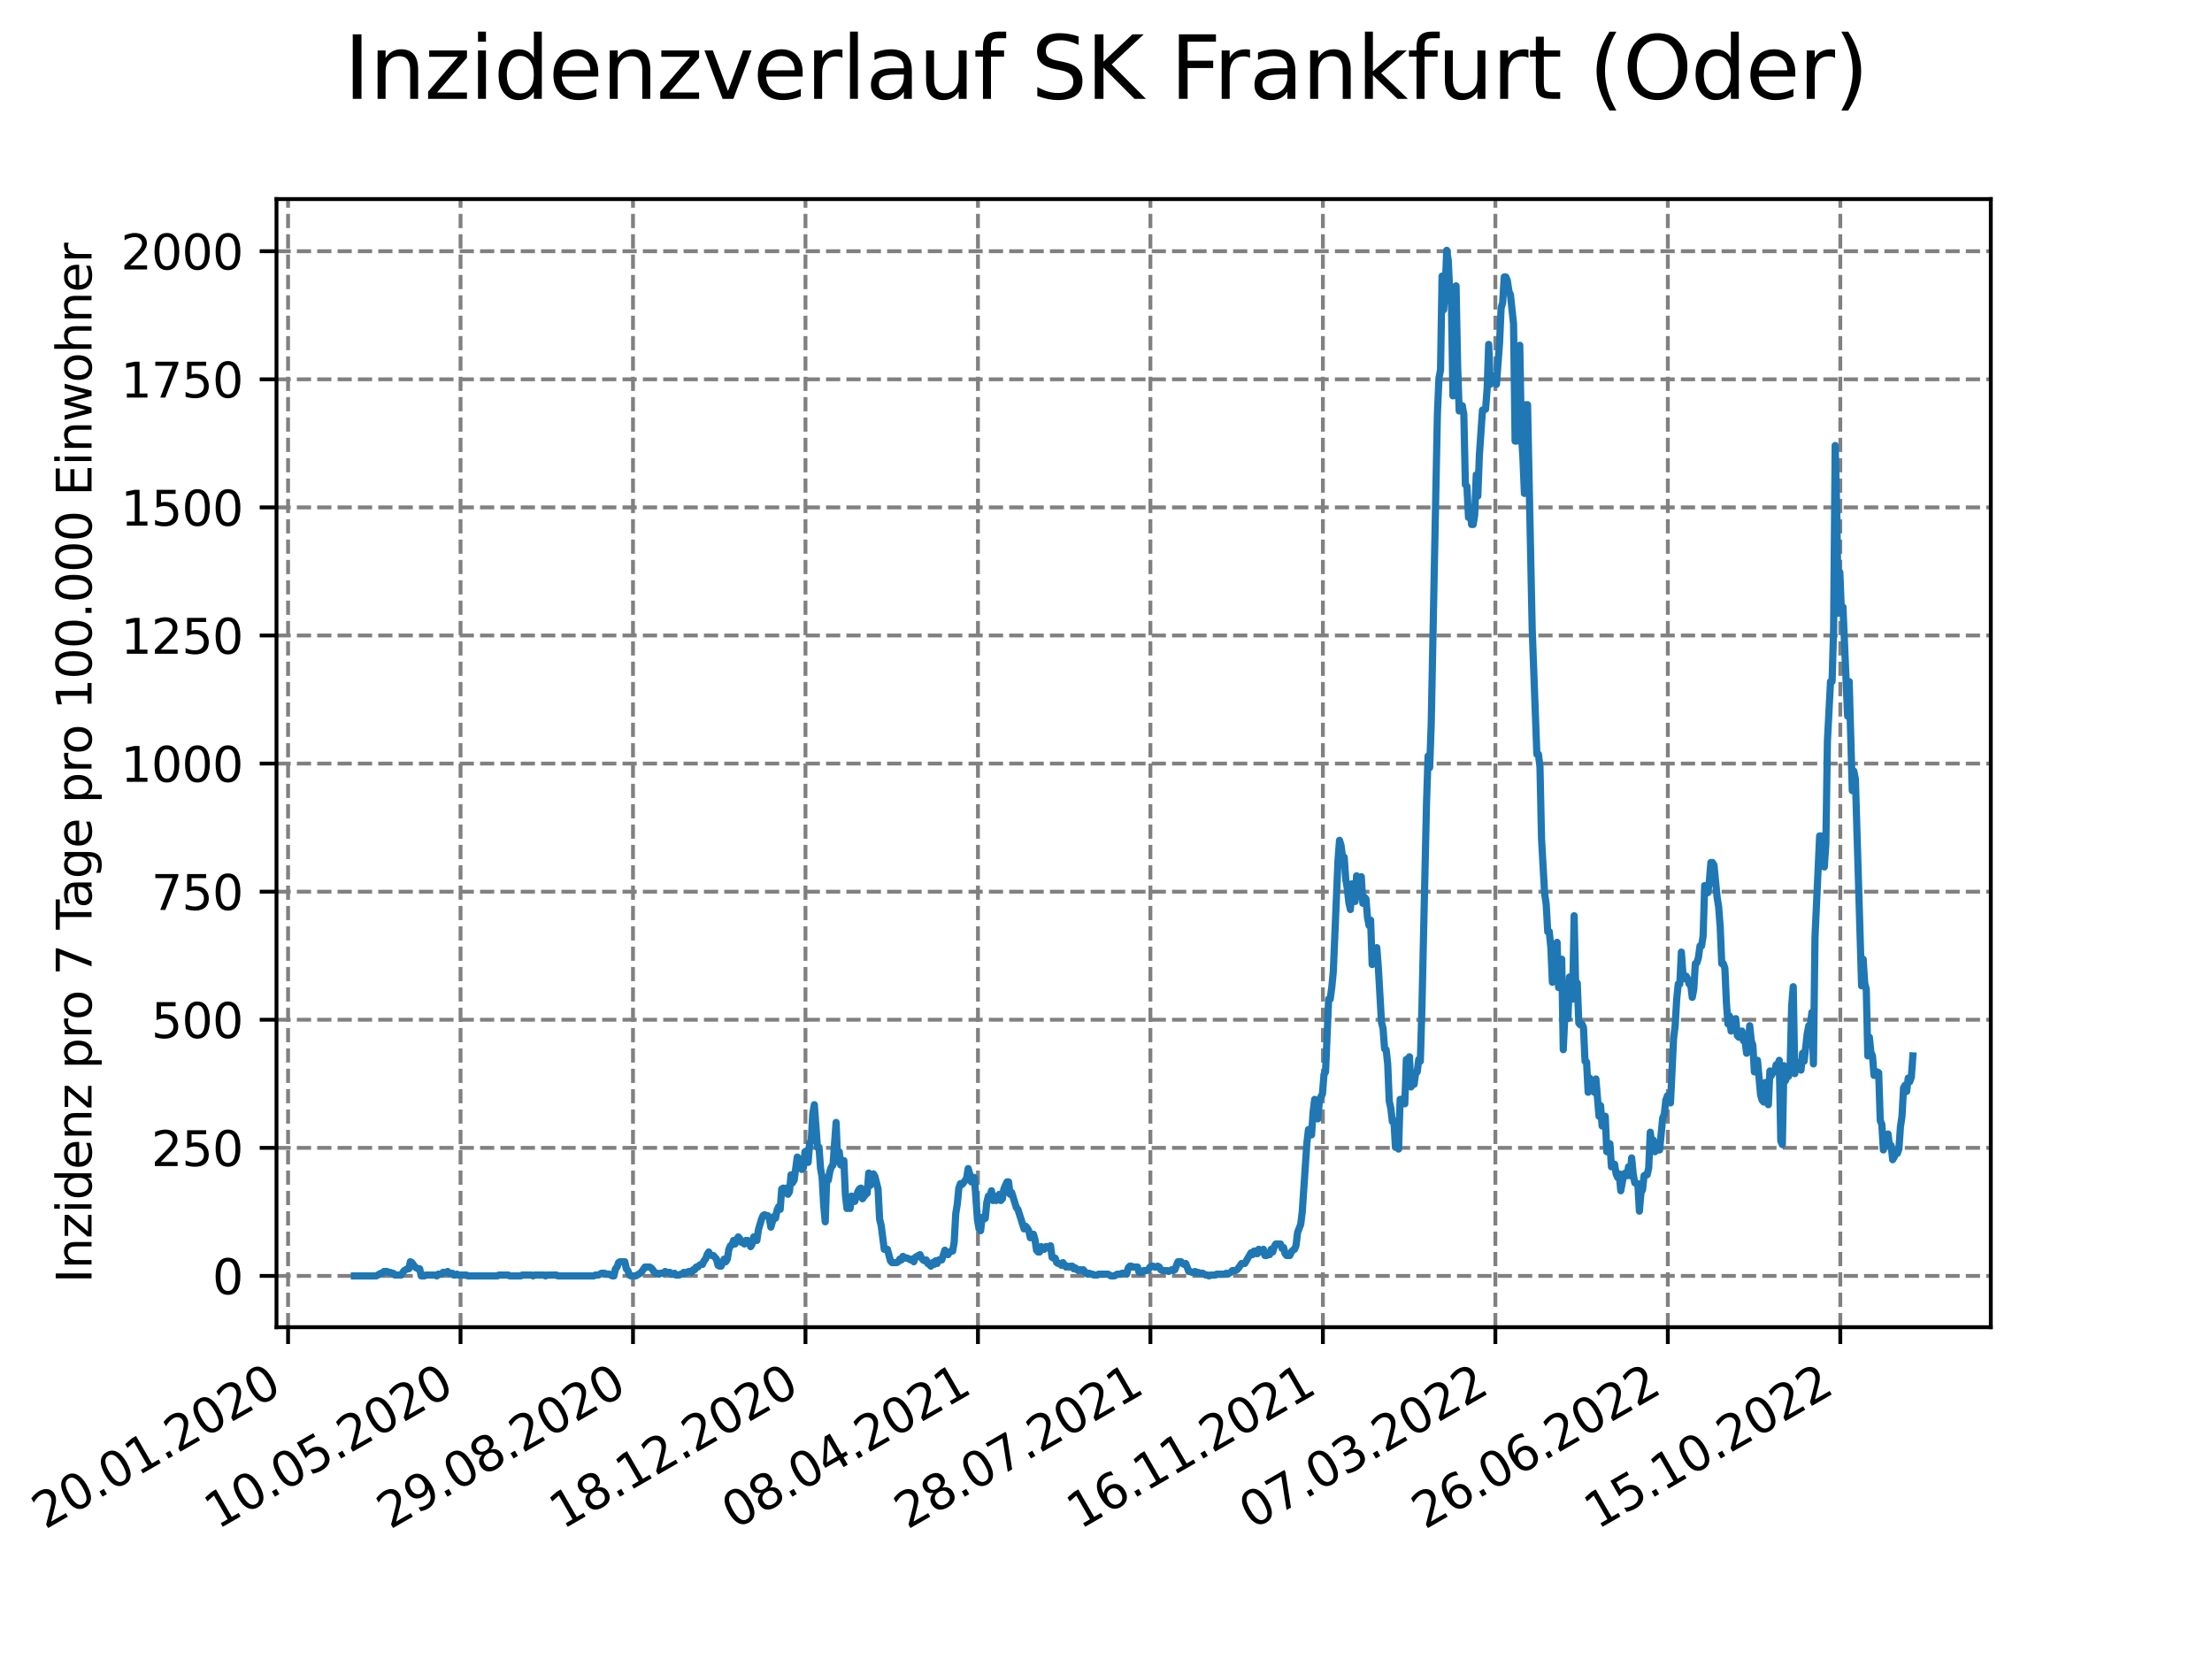 <?xml version="1.0" encoding="utf-8" standalone="no"?>
<!DOCTYPE svg PUBLIC "-//W3C//DTD SVG 1.1//EN"
  "http://www.w3.org/Graphics/SVG/1.1/DTD/svg11.dtd">
<svg xmlns:xlink="http://www.w3.org/1999/xlink" width="460.8pt" height="345.6pt" viewBox="0 0 460.8 345.6" xmlns="http://www.w3.org/2000/svg" version="1.1">
 <defs>
  <style type="text/css">*{stroke-linejoin: round; stroke-linecap: butt}</style>
 </defs>
 <g id="figure_1">
  <g id="patch_1">
   <path d="M 0 345.6 
L 460.8 345.6 
L 460.8 0 
L 0 0 
z
" style="fill: #ffffff"/>
  </g>
  <g id="axes_1">
   <g id="patch_2">
    <path d="M 57.6 276.48 
L 414.72 276.48 
L 414.72 41.472 
L 57.6 41.472 
z
" style="fill: #ffffff"/>
   </g>
   <g id="matplotlib.axis_1">
    <g id="xtick_1">
     <g id="line2d_1">
      <path d="M 60.009 276.48 
L 60.009 41.472 
" clip-path="url(#p857d42325a)" style="fill: none; stroke-dasharray: 2.96,1.28; stroke-dashoffset: 0; stroke: #808080; stroke-width: 0.8"/>
     </g>
     <g id="line2d_2">
      <defs>
       <path id="m6bf137b26c" d="M 0 0 
L 0 3.5 
" style="stroke: #000000; stroke-width: 0.8"/>
      </defs>
      <g>
       <use xlink:href="#m6bf137b26c" x="60.009" y="276.48" style="stroke: #000000; stroke-width: 0.8"/>
      </g>
     </g>
     <g id="text_1">
      <!-- 20.01.2020 -->
      <g transform="translate(9.384 318.689) rotate(-30) scale(0.1 -0.1)">
       <defs>
        <path id="DejaVuSans-32" d="M 1228 531 
L 3431 531 
L 3431 0 
L 469 0 
L 469 531 
Q 828 903 1448 1529 
Q 2069 2156 2228 2338 
Q 2531 2678 2651 2914 
Q 2772 3150 2772 3378 
Q 2772 3750 2511 3984 
Q 2250 4219 1831 4219 
Q 1534 4219 1204 4116 
Q 875 4013 500 3803 
L 500 4441 
Q 881 4594 1212 4672 
Q 1544 4750 1819 4750 
Q 2544 4750 2975 4387 
Q 3406 4025 3406 3419 
Q 3406 3131 3298 2873 
Q 3191 2616 2906 2266 
Q 2828 2175 2409 1742 
Q 1991 1309 1228 531 
z
" transform="scale(0.016)"/>
        <path id="DejaVuSans-30" d="M 2034 4250 
Q 1547 4250 1301 3770 
Q 1056 3291 1056 2328 
Q 1056 1369 1301 889 
Q 1547 409 2034 409 
Q 2525 409 2770 889 
Q 3016 1369 3016 2328 
Q 3016 3291 2770 3770 
Q 2525 4250 2034 4250 
z
M 2034 4750 
Q 2819 4750 3233 4129 
Q 3647 3509 3647 2328 
Q 3647 1150 3233 529 
Q 2819 -91 2034 -91 
Q 1250 -91 836 529 
Q 422 1150 422 2328 
Q 422 3509 836 4129 
Q 1250 4750 2034 4750 
z
" transform="scale(0.016)"/>
        <path id="DejaVuSans-2e" d="M 684 794 
L 1344 794 
L 1344 0 
L 684 0 
L 684 794 
z
" transform="scale(0.016)"/>
        <path id="DejaVuSans-31" d="M 794 531 
L 1825 531 
L 1825 4091 
L 703 3866 
L 703 4441 
L 1819 4666 
L 2450 4666 
L 2450 531 
L 3481 531 
L 3481 0 
L 794 0 
L 794 531 
z
" transform="scale(0.016)"/>
       </defs>
       <use xlink:href="#DejaVuSans-32"/>
       <use xlink:href="#DejaVuSans-30" x="63.623"/>
       <use xlink:href="#DejaVuSans-2e" x="127.246"/>
       <use xlink:href="#DejaVuSans-30" x="159.033"/>
       <use xlink:href="#DejaVuSans-31" x="222.656"/>
       <use xlink:href="#DejaVuSans-2e" x="286.279"/>
       <use xlink:href="#DejaVuSans-32" x="318.066"/>
       <use xlink:href="#DejaVuSans-30" x="381.689"/>
       <use xlink:href="#DejaVuSans-32" x="445.312"/>
       <use xlink:href="#DejaVuSans-30" x="508.936"/>
      </g>
     </g>
    </g>
    <g id="xtick_2">
     <g id="line2d_3">
      <path d="M 95.938 276.48 
L 95.938 41.472 
" clip-path="url(#p857d42325a)" style="fill: none; stroke-dasharray: 2.96,1.28; stroke-dashoffset: 0; stroke: #808080; stroke-width: 0.8"/>
     </g>
     <g id="line2d_4">
      <g>
       <use xlink:href="#m6bf137b26c" x="95.938" y="276.48" style="stroke: #000000; stroke-width: 0.8"/>
      </g>
     </g>
     <g id="text_2">
      <!-- 10.05.2020 -->
      <g transform="translate(45.312 318.689) rotate(-30) scale(0.1 -0.1)">
       <defs>
        <path id="DejaVuSans-35" d="M 691 4666 
L 3169 4666 
L 3169 4134 
L 1269 4134 
L 1269 2991 
Q 1406 3038 1543 3061 
Q 1681 3084 1819 3084 
Q 2600 3084 3056 2656 
Q 3513 2228 3513 1497 
Q 3513 744 3044 326 
Q 2575 -91 1722 -91 
Q 1428 -91 1123 -41 
Q 819 9 494 109 
L 494 744 
Q 775 591 1075 516 
Q 1375 441 1709 441 
Q 2250 441 2565 725 
Q 2881 1009 2881 1497 
Q 2881 1984 2565 2268 
Q 2250 2553 1709 2553 
Q 1456 2553 1204 2497 
Q 953 2441 691 2322 
L 691 4666 
z
" transform="scale(0.016)"/>
       </defs>
       <use xlink:href="#DejaVuSans-31"/>
       <use xlink:href="#DejaVuSans-30" x="63.623"/>
       <use xlink:href="#DejaVuSans-2e" x="127.246"/>
       <use xlink:href="#DejaVuSans-30" x="159.033"/>
       <use xlink:href="#DejaVuSans-35" x="222.656"/>
       <use xlink:href="#DejaVuSans-2e" x="286.279"/>
       <use xlink:href="#DejaVuSans-32" x="318.066"/>
       <use xlink:href="#DejaVuSans-30" x="381.689"/>
       <use xlink:href="#DejaVuSans-32" x="445.312"/>
       <use xlink:href="#DejaVuSans-30" x="508.936"/>
      </g>
     </g>
    </g>
    <g id="xtick_3">
     <g id="line2d_5">
      <path d="M 131.866 276.48 
L 131.866 41.472 
" clip-path="url(#p857d42325a)" style="fill: none; stroke-dasharray: 2.96,1.28; stroke-dashoffset: 0; stroke: #808080; stroke-width: 0.8"/>
     </g>
     <g id="line2d_6">
      <g>
       <use xlink:href="#m6bf137b26c" x="131.866" y="276.48" style="stroke: #000000; stroke-width: 0.8"/>
      </g>
     </g>
     <g id="text_3">
      <!-- 29.08.2020 -->
      <g transform="translate(81.241 318.689) rotate(-30) scale(0.1 -0.1)">
       <defs>
        <path id="DejaVuSans-39" d="M 703 97 
L 703 672 
Q 941 559 1184 500 
Q 1428 441 1663 441 
Q 2288 441 2617 861 
Q 2947 1281 2994 2138 
Q 2813 1869 2534 1725 
Q 2256 1581 1919 1581 
Q 1219 1581 811 2004 
Q 403 2428 403 3163 
Q 403 3881 828 4315 
Q 1253 4750 1959 4750 
Q 2769 4750 3195 4129 
Q 3622 3509 3622 2328 
Q 3622 1225 3098 567 
Q 2575 -91 1691 -91 
Q 1453 -91 1209 -44 
Q 966 3 703 97 
z
M 1959 2075 
Q 2384 2075 2632 2365 
Q 2881 2656 2881 3163 
Q 2881 3666 2632 3958 
Q 2384 4250 1959 4250 
Q 1534 4250 1286 3958 
Q 1038 3666 1038 3163 
Q 1038 2656 1286 2365 
Q 1534 2075 1959 2075 
z
" transform="scale(0.016)"/>
        <path id="DejaVuSans-38" d="M 2034 2216 
Q 1584 2216 1326 1975 
Q 1069 1734 1069 1313 
Q 1069 891 1326 650 
Q 1584 409 2034 409 
Q 2484 409 2743 651 
Q 3003 894 3003 1313 
Q 3003 1734 2745 1975 
Q 2488 2216 2034 2216 
z
M 1403 2484 
Q 997 2584 770 2862 
Q 544 3141 544 3541 
Q 544 4100 942 4425 
Q 1341 4750 2034 4750 
Q 2731 4750 3128 4425 
Q 3525 4100 3525 3541 
Q 3525 3141 3298 2862 
Q 3072 2584 2669 2484 
Q 3125 2378 3379 2068 
Q 3634 1759 3634 1313 
Q 3634 634 3220 271 
Q 2806 -91 2034 -91 
Q 1263 -91 848 271 
Q 434 634 434 1313 
Q 434 1759 690 2068 
Q 947 2378 1403 2484 
z
M 1172 3481 
Q 1172 3119 1398 2916 
Q 1625 2713 2034 2713 
Q 2441 2713 2670 2916 
Q 2900 3119 2900 3481 
Q 2900 3844 2670 4047 
Q 2441 4250 2034 4250 
Q 1625 4250 1398 4047 
Q 1172 3844 1172 3481 
z
" transform="scale(0.016)"/>
       </defs>
       <use xlink:href="#DejaVuSans-32"/>
       <use xlink:href="#DejaVuSans-39" x="63.623"/>
       <use xlink:href="#DejaVuSans-2e" x="127.246"/>
       <use xlink:href="#DejaVuSans-30" x="159.033"/>
       <use xlink:href="#DejaVuSans-38" x="222.656"/>
       <use xlink:href="#DejaVuSans-2e" x="286.279"/>
       <use xlink:href="#DejaVuSans-32" x="318.066"/>
       <use xlink:href="#DejaVuSans-30" x="381.689"/>
       <use xlink:href="#DejaVuSans-32" x="445.312"/>
       <use xlink:href="#DejaVuSans-30" x="508.936"/>
      </g>
     </g>
    </g>
    <g id="xtick_4">
     <g id="line2d_7">
      <path d="M 167.795 276.48 
L 167.795 41.472 
" clip-path="url(#p857d42325a)" style="fill: none; stroke-dasharray: 2.96,1.28; stroke-dashoffset: 0; stroke: #808080; stroke-width: 0.8"/>
     </g>
     <g id="line2d_8">
      <g>
       <use xlink:href="#m6bf137b26c" x="167.795" y="276.48" style="stroke: #000000; stroke-width: 0.8"/>
      </g>
     </g>
     <g id="text_4">
      <!-- 18.12.2020 -->
      <g transform="translate(117.17 318.689) rotate(-30) scale(0.1 -0.1)">
       <use xlink:href="#DejaVuSans-31"/>
       <use xlink:href="#DejaVuSans-38" x="63.623"/>
       <use xlink:href="#DejaVuSans-2e" x="127.246"/>
       <use xlink:href="#DejaVuSans-31" x="159.033"/>
       <use xlink:href="#DejaVuSans-32" x="222.656"/>
       <use xlink:href="#DejaVuSans-2e" x="286.279"/>
       <use xlink:href="#DejaVuSans-32" x="318.066"/>
       <use xlink:href="#DejaVuSans-30" x="381.689"/>
       <use xlink:href="#DejaVuSans-32" x="445.312"/>
       <use xlink:href="#DejaVuSans-30" x="508.936"/>
      </g>
     </g>
    </g>
    <g id="xtick_5">
     <g id="line2d_9">
      <path d="M 203.724 276.48 
L 203.724 41.472 
" clip-path="url(#p857d42325a)" style="fill: none; stroke-dasharray: 2.96,1.28; stroke-dashoffset: 0; stroke: #808080; stroke-width: 0.8"/>
     </g>
     <g id="line2d_10">
      <g>
       <use xlink:href="#m6bf137b26c" x="203.724" y="276.48" style="stroke: #000000; stroke-width: 0.8"/>
      </g>
     </g>
     <g id="text_5">
      <!-- 08.04.2021 -->
      <g transform="translate(153.099 318.689) rotate(-30) scale(0.1 -0.1)">
       <defs>
        <path id="DejaVuSans-34" d="M 2419 4116 
L 825 1625 
L 2419 1625 
L 2419 4116 
z
M 2253 4666 
L 3047 4666 
L 3047 1625 
L 3713 1625 
L 3713 1100 
L 3047 1100 
L 3047 0 
L 2419 0 
L 2419 1100 
L 313 1100 
L 313 1709 
L 2253 4666 
z
" transform="scale(0.016)"/>
       </defs>
       <use xlink:href="#DejaVuSans-30"/>
       <use xlink:href="#DejaVuSans-38" x="63.623"/>
       <use xlink:href="#DejaVuSans-2e" x="127.246"/>
       <use xlink:href="#DejaVuSans-30" x="159.033"/>
       <use xlink:href="#DejaVuSans-34" x="222.656"/>
       <use xlink:href="#DejaVuSans-2e" x="286.279"/>
       <use xlink:href="#DejaVuSans-32" x="318.066"/>
       <use xlink:href="#DejaVuSans-30" x="381.689"/>
       <use xlink:href="#DejaVuSans-32" x="445.312"/>
       <use xlink:href="#DejaVuSans-31" x="508.936"/>
      </g>
     </g>
    </g>
    <g id="xtick_6">
     <g id="line2d_11">
      <path d="M 239.653 276.48 
L 239.653 41.472 
" clip-path="url(#p857d42325a)" style="fill: none; stroke-dasharray: 2.96,1.28; stroke-dashoffset: 0; stroke: #808080; stroke-width: 0.8"/>
     </g>
     <g id="line2d_12">
      <g>
       <use xlink:href="#m6bf137b26c" x="239.653" y="276.48" style="stroke: #000000; stroke-width: 0.8"/>
      </g>
     </g>
     <g id="text_6">
      <!-- 28.07.2021 -->
      <g transform="translate(189.028 318.689) rotate(-30) scale(0.1 -0.1)">
       <defs>
        <path id="DejaVuSans-37" d="M 525 4666 
L 3525 4666 
L 3525 4397 
L 1831 0 
L 1172 0 
L 2766 4134 
L 525 4134 
L 525 4666 
z
" transform="scale(0.016)"/>
       </defs>
       <use xlink:href="#DejaVuSans-32"/>
       <use xlink:href="#DejaVuSans-38" x="63.623"/>
       <use xlink:href="#DejaVuSans-2e" x="127.246"/>
       <use xlink:href="#DejaVuSans-30" x="159.033"/>
       <use xlink:href="#DejaVuSans-37" x="222.656"/>
       <use xlink:href="#DejaVuSans-2e" x="286.279"/>
       <use xlink:href="#DejaVuSans-32" x="318.066"/>
       <use xlink:href="#DejaVuSans-30" x="381.689"/>
       <use xlink:href="#DejaVuSans-32" x="445.312"/>
       <use xlink:href="#DejaVuSans-31" x="508.936"/>
      </g>
     </g>
    </g>
    <g id="xtick_7">
     <g id="line2d_13">
      <path d="M 275.582 276.48 
L 275.582 41.472 
" clip-path="url(#p857d42325a)" style="fill: none; stroke-dasharray: 2.96,1.28; stroke-dashoffset: 0; stroke: #808080; stroke-width: 0.8"/>
     </g>
     <g id="line2d_14">
      <g>
       <use xlink:href="#m6bf137b26c" x="275.582" y="276.48" style="stroke: #000000; stroke-width: 0.8"/>
      </g>
     </g>
     <g id="text_7">
      <!-- 16.11.2021 -->
      <g transform="translate(224.957 318.689) rotate(-30) scale(0.1 -0.1)">
       <defs>
        <path id="DejaVuSans-36" d="M 2113 2584 
Q 1688 2584 1439 2293 
Q 1191 2003 1191 1497 
Q 1191 994 1439 701 
Q 1688 409 2113 409 
Q 2538 409 2786 701 
Q 3034 994 3034 1497 
Q 3034 2003 2786 2293 
Q 2538 2584 2113 2584 
z
M 3366 4563 
L 3366 3988 
Q 3128 4100 2886 4159 
Q 2644 4219 2406 4219 
Q 1781 4219 1451 3797 
Q 1122 3375 1075 2522 
Q 1259 2794 1537 2939 
Q 1816 3084 2150 3084 
Q 2853 3084 3261 2657 
Q 3669 2231 3669 1497 
Q 3669 778 3244 343 
Q 2819 -91 2113 -91 
Q 1303 -91 875 529 
Q 447 1150 447 2328 
Q 447 3434 972 4092 
Q 1497 4750 2381 4750 
Q 2619 4750 2861 4703 
Q 3103 4656 3366 4563 
z
" transform="scale(0.016)"/>
       </defs>
       <use xlink:href="#DejaVuSans-31"/>
       <use xlink:href="#DejaVuSans-36" x="63.623"/>
       <use xlink:href="#DejaVuSans-2e" x="127.246"/>
       <use xlink:href="#DejaVuSans-31" x="159.033"/>
       <use xlink:href="#DejaVuSans-31" x="222.656"/>
       <use xlink:href="#DejaVuSans-2e" x="286.279"/>
       <use xlink:href="#DejaVuSans-32" x="318.066"/>
       <use xlink:href="#DejaVuSans-30" x="381.689"/>
       <use xlink:href="#DejaVuSans-32" x="445.312"/>
       <use xlink:href="#DejaVuSans-31" x="508.936"/>
      </g>
     </g>
    </g>
    <g id="xtick_8">
     <g id="line2d_15">
      <path d="M 311.511 276.48 
L 311.511 41.472 
" clip-path="url(#p857d42325a)" style="fill: none; stroke-dasharray: 2.96,1.28; stroke-dashoffset: 0; stroke: #808080; stroke-width: 0.8"/>
     </g>
     <g id="line2d_16">
      <g>
       <use xlink:href="#m6bf137b26c" x="311.511" y="276.48" style="stroke: #000000; stroke-width: 0.8"/>
      </g>
     </g>
     <g id="text_8">
      <!-- 07.03.2022 -->
      <g transform="translate(260.886 318.689) rotate(-30) scale(0.1 -0.1)">
       <defs>
        <path id="DejaVuSans-33" d="M 2597 2516 
Q 3050 2419 3304 2112 
Q 3559 1806 3559 1356 
Q 3559 666 3084 287 
Q 2609 -91 1734 -91 
Q 1441 -91 1130 -33 
Q 819 25 488 141 
L 488 750 
Q 750 597 1062 519 
Q 1375 441 1716 441 
Q 2309 441 2620 675 
Q 2931 909 2931 1356 
Q 2931 1769 2642 2001 
Q 2353 2234 1838 2234 
L 1294 2234 
L 1294 2753 
L 1863 2753 
Q 2328 2753 2575 2939 
Q 2822 3125 2822 3475 
Q 2822 3834 2567 4026 
Q 2313 4219 1838 4219 
Q 1578 4219 1281 4162 
Q 984 4106 628 3988 
L 628 4550 
Q 988 4650 1302 4700 
Q 1616 4750 1894 4750 
Q 2613 4750 3031 4423 
Q 3450 4097 3450 3541 
Q 3450 3153 3228 2886 
Q 3006 2619 2597 2516 
z
" transform="scale(0.016)"/>
       </defs>
       <use xlink:href="#DejaVuSans-30"/>
       <use xlink:href="#DejaVuSans-37" x="63.623"/>
       <use xlink:href="#DejaVuSans-2e" x="127.246"/>
       <use xlink:href="#DejaVuSans-30" x="159.033"/>
       <use xlink:href="#DejaVuSans-33" x="222.656"/>
       <use xlink:href="#DejaVuSans-2e" x="286.279"/>
       <use xlink:href="#DejaVuSans-32" x="318.066"/>
       <use xlink:href="#DejaVuSans-30" x="381.689"/>
       <use xlink:href="#DejaVuSans-32" x="445.312"/>
       <use xlink:href="#DejaVuSans-32" x="508.936"/>
      </g>
     </g>
    </g>
    <g id="xtick_9">
     <g id="line2d_17">
      <path d="M 347.44 276.48 
L 347.44 41.472 
" clip-path="url(#p857d42325a)" style="fill: none; stroke-dasharray: 2.96,1.28; stroke-dashoffset: 0; stroke: #808080; stroke-width: 0.8"/>
     </g>
     <g id="line2d_18">
      <g>
       <use xlink:href="#m6bf137b26c" x="347.44" y="276.48" style="stroke: #000000; stroke-width: 0.8"/>
      </g>
     </g>
     <g id="text_9">
      <!-- 26.06.2022 -->
      <g transform="translate(296.814 318.689) rotate(-30) scale(0.1 -0.1)">
       <use xlink:href="#DejaVuSans-32"/>
       <use xlink:href="#DejaVuSans-36" x="63.623"/>
       <use xlink:href="#DejaVuSans-2e" x="127.246"/>
       <use xlink:href="#DejaVuSans-30" x="159.033"/>
       <use xlink:href="#DejaVuSans-36" x="222.656"/>
       <use xlink:href="#DejaVuSans-2e" x="286.279"/>
       <use xlink:href="#DejaVuSans-32" x="318.066"/>
       <use xlink:href="#DejaVuSans-30" x="381.689"/>
       <use xlink:href="#DejaVuSans-32" x="445.312"/>
       <use xlink:href="#DejaVuSans-32" x="508.936"/>
      </g>
     </g>
    </g>
    <g id="xtick_10">
     <g id="line2d_19">
      <path d="M 383.369 276.48 
L 383.369 41.472 
" clip-path="url(#p857d42325a)" style="fill: none; stroke-dasharray: 2.96,1.28; stroke-dashoffset: 0; stroke: #808080; stroke-width: 0.8"/>
     </g>
     <g id="line2d_20">
      <g>
       <use xlink:href="#m6bf137b26c" x="383.369" y="276.48" style="stroke: #000000; stroke-width: 0.8"/>
      </g>
     </g>
     <g id="text_10">
      <!-- 15.10.2022 -->
      <g transform="translate(332.743 318.689) rotate(-30) scale(0.1 -0.1)">
       <use xlink:href="#DejaVuSans-31"/>
       <use xlink:href="#DejaVuSans-35" x="63.623"/>
       <use xlink:href="#DejaVuSans-2e" x="127.246"/>
       <use xlink:href="#DejaVuSans-31" x="159.033"/>
       <use xlink:href="#DejaVuSans-30" x="222.656"/>
       <use xlink:href="#DejaVuSans-2e" x="286.279"/>
       <use xlink:href="#DejaVuSans-32" x="318.066"/>
       <use xlink:href="#DejaVuSans-30" x="381.689"/>
       <use xlink:href="#DejaVuSans-32" x="445.312"/>
       <use xlink:href="#DejaVuSans-32" x="508.936"/>
      </g>
     </g>
    </g>
   </g>
   <g id="matplotlib.axis_2">
    <g id="ytick_1">
     <g id="line2d_21">
      <path d="M 57.6 265.798 
L 414.72 265.798 
" clip-path="url(#p857d42325a)" style="fill: none; stroke-dasharray: 2.96,1.28; stroke-dashoffset: 0; stroke: #808080; stroke-width: 0.8"/>
     </g>
     <g id="line2d_22">
      <defs>
       <path id="md216c064ea" d="M 0 0 
L -3.5 0 
" style="stroke: #000000; stroke-width: 0.8"/>
      </defs>
      <g>
       <use xlink:href="#md216c064ea" x="57.6" y="265.798" style="stroke: #000000; stroke-width: 0.8"/>
      </g>
     </g>
     <g id="text_11">
      <!-- 0 -->
      <g transform="translate(44.237 269.597) scale(0.1 -0.1)">
       <use xlink:href="#DejaVuSans-30"/>
      </g>
     </g>
    </g>
    <g id="ytick_2">
     <g id="line2d_23">
      <path d="M 57.6 239.115 
L 414.72 239.115 
" clip-path="url(#p857d42325a)" style="fill: none; stroke-dasharray: 2.96,1.28; stroke-dashoffset: 0; stroke: #808080; stroke-width: 0.8"/>
     </g>
     <g id="line2d_24">
      <g>
       <use xlink:href="#md216c064ea" x="57.6" y="239.115" style="stroke: #000000; stroke-width: 0.8"/>
      </g>
     </g>
     <g id="text_12">
      <!-- 250 -->
      <g transform="translate(31.512 242.914) scale(0.1 -0.1)">
       <use xlink:href="#DejaVuSans-32"/>
       <use xlink:href="#DejaVuSans-35" x="63.623"/>
       <use xlink:href="#DejaVuSans-30" x="127.246"/>
      </g>
     </g>
    </g>
    <g id="ytick_3">
     <g id="line2d_25">
      <path d="M 57.6 212.432 
L 414.72 212.432 
" clip-path="url(#p857d42325a)" style="fill: none; stroke-dasharray: 2.96,1.28; stroke-dashoffset: 0; stroke: #808080; stroke-width: 0.8"/>
     </g>
     <g id="line2d_26">
      <g>
       <use xlink:href="#md216c064ea" x="57.6" y="212.432" style="stroke: #000000; stroke-width: 0.8"/>
      </g>
     </g>
     <g id="text_13">
      <!-- 500 -->
      <g transform="translate(31.512 216.231) scale(0.1 -0.1)">
       <use xlink:href="#DejaVuSans-35"/>
       <use xlink:href="#DejaVuSans-30" x="63.623"/>
       <use xlink:href="#DejaVuSans-30" x="127.246"/>
      </g>
     </g>
    </g>
    <g id="ytick_4">
     <g id="line2d_27">
      <path d="M 57.6 185.749 
L 414.72 185.749 
" clip-path="url(#p857d42325a)" style="fill: none; stroke-dasharray: 2.96,1.28; stroke-dashoffset: 0; stroke: #808080; stroke-width: 0.8"/>
     </g>
     <g id="line2d_28">
      <g>
       <use xlink:href="#md216c064ea" x="57.6" y="185.749" style="stroke: #000000; stroke-width: 0.8"/>
      </g>
     </g>
     <g id="text_14">
      <!-- 750 -->
      <g transform="translate(31.512 189.549) scale(0.1 -0.1)">
       <use xlink:href="#DejaVuSans-37"/>
       <use xlink:href="#DejaVuSans-35" x="63.623"/>
       <use xlink:href="#DejaVuSans-30" x="127.246"/>
      </g>
     </g>
    </g>
    <g id="ytick_5">
     <g id="line2d_29">
      <path d="M 57.6 159.067 
L 414.72 159.067 
" clip-path="url(#p857d42325a)" style="fill: none; stroke-dasharray: 2.96,1.28; stroke-dashoffset: 0; stroke: #808080; stroke-width: 0.8"/>
     </g>
     <g id="line2d_30">
      <g>
       <use xlink:href="#md216c064ea" x="57.6" y="159.067" style="stroke: #000000; stroke-width: 0.8"/>
      </g>
     </g>
     <g id="text_15">
      <!-- 1000 -->
      <g transform="translate(25.15 162.866) scale(0.1 -0.1)">
       <use xlink:href="#DejaVuSans-31"/>
       <use xlink:href="#DejaVuSans-30" x="63.623"/>
       <use xlink:href="#DejaVuSans-30" x="127.246"/>
       <use xlink:href="#DejaVuSans-30" x="190.869"/>
      </g>
     </g>
    </g>
    <g id="ytick_6">
     <g id="line2d_31">
      <path d="M 57.6 132.384 
L 414.72 132.384 
" clip-path="url(#p857d42325a)" style="fill: none; stroke-dasharray: 2.96,1.28; stroke-dashoffset: 0; stroke: #808080; stroke-width: 0.8"/>
     </g>
     <g id="line2d_32">
      <g>
       <use xlink:href="#md216c064ea" x="57.6" y="132.384" style="stroke: #000000; stroke-width: 0.8"/>
      </g>
     </g>
     <g id="text_16">
      <!-- 1250 -->
      <g transform="translate(25.15 136.183) scale(0.1 -0.1)">
       <use xlink:href="#DejaVuSans-31"/>
       <use xlink:href="#DejaVuSans-32" x="63.623"/>
       <use xlink:href="#DejaVuSans-35" x="127.246"/>
       <use xlink:href="#DejaVuSans-30" x="190.869"/>
      </g>
     </g>
    </g>
    <g id="ytick_7">
     <g id="line2d_33">
      <path d="M 57.6 105.701 
L 414.72 105.701 
" clip-path="url(#p857d42325a)" style="fill: none; stroke-dasharray: 2.96,1.28; stroke-dashoffset: 0; stroke: #808080; stroke-width: 0.8"/>
     </g>
     <g id="line2d_34">
      <g>
       <use xlink:href="#md216c064ea" x="57.6" y="105.701" style="stroke: #000000; stroke-width: 0.8"/>
      </g>
     </g>
     <g id="text_17">
      <!-- 1500 -->
      <g transform="translate(25.15 109.5) scale(0.1 -0.1)">
       <use xlink:href="#DejaVuSans-31"/>
       <use xlink:href="#DejaVuSans-35" x="63.623"/>
       <use xlink:href="#DejaVuSans-30" x="127.246"/>
       <use xlink:href="#DejaVuSans-30" x="190.869"/>
      </g>
     </g>
    </g>
    <g id="ytick_8">
     <g id="line2d_35">
      <path d="M 57.6 79.018 
L 414.72 79.018 
" clip-path="url(#p857d42325a)" style="fill: none; stroke-dasharray: 2.96,1.28; stroke-dashoffset: 0; stroke: #808080; stroke-width: 0.8"/>
     </g>
     <g id="line2d_36">
      <g>
       <use xlink:href="#md216c064ea" x="57.6" y="79.018" style="stroke: #000000; stroke-width: 0.8"/>
      </g>
     </g>
     <g id="text_18">
      <!-- 1750 -->
      <g transform="translate(25.15 82.817) scale(0.1 -0.1)">
       <use xlink:href="#DejaVuSans-31"/>
       <use xlink:href="#DejaVuSans-37" x="63.623"/>
       <use xlink:href="#DejaVuSans-35" x="127.246"/>
       <use xlink:href="#DejaVuSans-30" x="190.869"/>
      </g>
     </g>
    </g>
    <g id="ytick_9">
     <g id="line2d_37">
      <path d="M 57.6 52.335 
L 414.72 52.335 
" clip-path="url(#p857d42325a)" style="fill: none; stroke-dasharray: 2.96,1.28; stroke-dashoffset: 0; stroke: #808080; stroke-width: 0.8"/>
     </g>
     <g id="line2d_38">
      <g>
       <use xlink:href="#md216c064ea" x="57.6" y="52.335" style="stroke: #000000; stroke-width: 0.8"/>
      </g>
     </g>
     <g id="text_19">
      <!-- 2000 -->
      <g transform="translate(25.15 56.135) scale(0.1 -0.1)">
       <use xlink:href="#DejaVuSans-32"/>
       <use xlink:href="#DejaVuSans-30" x="63.623"/>
       <use xlink:href="#DejaVuSans-30" x="127.246"/>
       <use xlink:href="#DejaVuSans-30" x="190.869"/>
      </g>
     </g>
    </g>
    <g id="text_20">
     <!-- Inzidenz pro 7 Tage pro 100.000 Einwohner -->
     <g transform="translate(19.07 267.301) rotate(-90) scale(0.1 -0.1)">
      <defs>
       <path id="DejaVuSans-49" d="M 628 4666 
L 1259 4666 
L 1259 0 
L 628 0 
L 628 4666 
z
" transform="scale(0.016)"/>
       <path id="DejaVuSans-6e" d="M 3513 2113 
L 3513 0 
L 2938 0 
L 2938 2094 
Q 2938 2591 2744 2837 
Q 2550 3084 2163 3084 
Q 1697 3084 1428 2787 
Q 1159 2491 1159 1978 
L 1159 0 
L 581 0 
L 581 3500 
L 1159 3500 
L 1159 2956 
Q 1366 3272 1645 3428 
Q 1925 3584 2291 3584 
Q 2894 3584 3203 3211 
Q 3513 2838 3513 2113 
z
" transform="scale(0.016)"/>
       <path id="DejaVuSans-7a" d="M 353 3500 
L 3084 3500 
L 3084 2975 
L 922 459 
L 3084 459 
L 3084 0 
L 275 0 
L 275 525 
L 2438 3041 
L 353 3041 
L 353 3500 
z
" transform="scale(0.016)"/>
       <path id="DejaVuSans-69" d="M 603 3500 
L 1178 3500 
L 1178 0 
L 603 0 
L 603 3500 
z
M 603 4863 
L 1178 4863 
L 1178 4134 
L 603 4134 
L 603 4863 
z
" transform="scale(0.016)"/>
       <path id="DejaVuSans-64" d="M 2906 2969 
L 2906 4863 
L 3481 4863 
L 3481 0 
L 2906 0 
L 2906 525 
Q 2725 213 2448 61 
Q 2172 -91 1784 -91 
Q 1150 -91 751 415 
Q 353 922 353 1747 
Q 353 2572 751 3078 
Q 1150 3584 1784 3584 
Q 2172 3584 2448 3432 
Q 2725 3281 2906 2969 
z
M 947 1747 
Q 947 1113 1208 752 
Q 1469 391 1925 391 
Q 2381 391 2643 752 
Q 2906 1113 2906 1747 
Q 2906 2381 2643 2742 
Q 2381 3103 1925 3103 
Q 1469 3103 1208 2742 
Q 947 2381 947 1747 
z
" transform="scale(0.016)"/>
       <path id="DejaVuSans-65" d="M 3597 1894 
L 3597 1613 
L 953 1613 
Q 991 1019 1311 708 
Q 1631 397 2203 397 
Q 2534 397 2845 478 
Q 3156 559 3463 722 
L 3463 178 
Q 3153 47 2828 -22 
Q 2503 -91 2169 -91 
Q 1331 -91 842 396 
Q 353 884 353 1716 
Q 353 2575 817 3079 
Q 1281 3584 2069 3584 
Q 2775 3584 3186 3129 
Q 3597 2675 3597 1894 
z
M 3022 2063 
Q 3016 2534 2758 2815 
Q 2500 3097 2075 3097 
Q 1594 3097 1305 2825 
Q 1016 2553 972 2059 
L 3022 2063 
z
" transform="scale(0.016)"/>
       <path id="DejaVuSans-20" transform="scale(0.016)"/>
       <path id="DejaVuSans-70" d="M 1159 525 
L 1159 -1331 
L 581 -1331 
L 581 3500 
L 1159 3500 
L 1159 2969 
Q 1341 3281 1617 3432 
Q 1894 3584 2278 3584 
Q 2916 3584 3314 3078 
Q 3713 2572 3713 1747 
Q 3713 922 3314 415 
Q 2916 -91 2278 -91 
Q 1894 -91 1617 61 
Q 1341 213 1159 525 
z
M 3116 1747 
Q 3116 2381 2855 2742 
Q 2594 3103 2138 3103 
Q 1681 3103 1420 2742 
Q 1159 2381 1159 1747 
Q 1159 1113 1420 752 
Q 1681 391 2138 391 
Q 2594 391 2855 752 
Q 3116 1113 3116 1747 
z
" transform="scale(0.016)"/>
       <path id="DejaVuSans-72" d="M 2631 2963 
Q 2534 3019 2420 3045 
Q 2306 3072 2169 3072 
Q 1681 3072 1420 2755 
Q 1159 2438 1159 1844 
L 1159 0 
L 581 0 
L 581 3500 
L 1159 3500 
L 1159 2956 
Q 1341 3275 1631 3429 
Q 1922 3584 2338 3584 
Q 2397 3584 2469 3576 
Q 2541 3569 2628 3553 
L 2631 2963 
z
" transform="scale(0.016)"/>
       <path id="DejaVuSans-6f" d="M 1959 3097 
Q 1497 3097 1228 2736 
Q 959 2375 959 1747 
Q 959 1119 1226 758 
Q 1494 397 1959 397 
Q 2419 397 2687 759 
Q 2956 1122 2956 1747 
Q 2956 2369 2687 2733 
Q 2419 3097 1959 3097 
z
M 1959 3584 
Q 2709 3584 3137 3096 
Q 3566 2609 3566 1747 
Q 3566 888 3137 398 
Q 2709 -91 1959 -91 
Q 1206 -91 779 398 
Q 353 888 353 1747 
Q 353 2609 779 3096 
Q 1206 3584 1959 3584 
z
" transform="scale(0.016)"/>
       <path id="DejaVuSans-54" d="M -19 4666 
L 3928 4666 
L 3928 4134 
L 2272 4134 
L 2272 0 
L 1638 0 
L 1638 4134 
L -19 4134 
L -19 4666 
z
" transform="scale(0.016)"/>
       <path id="DejaVuSans-61" d="M 2194 1759 
Q 1497 1759 1228 1600 
Q 959 1441 959 1056 
Q 959 750 1161 570 
Q 1363 391 1709 391 
Q 2188 391 2477 730 
Q 2766 1069 2766 1631 
L 2766 1759 
L 2194 1759 
z
M 3341 1997 
L 3341 0 
L 2766 0 
L 2766 531 
Q 2569 213 2275 61 
Q 1981 -91 1556 -91 
Q 1019 -91 701 211 
Q 384 513 384 1019 
Q 384 1609 779 1909 
Q 1175 2209 1959 2209 
L 2766 2209 
L 2766 2266 
Q 2766 2663 2505 2880 
Q 2244 3097 1772 3097 
Q 1472 3097 1187 3025 
Q 903 2953 641 2809 
L 641 3341 
Q 956 3463 1253 3523 
Q 1550 3584 1831 3584 
Q 2591 3584 2966 3190 
Q 3341 2797 3341 1997 
z
" transform="scale(0.016)"/>
       <path id="DejaVuSans-67" d="M 2906 1791 
Q 2906 2416 2648 2759 
Q 2391 3103 1925 3103 
Q 1463 3103 1205 2759 
Q 947 2416 947 1791 
Q 947 1169 1205 825 
Q 1463 481 1925 481 
Q 2391 481 2648 825 
Q 2906 1169 2906 1791 
z
M 3481 434 
Q 3481 -459 3084 -895 
Q 2688 -1331 1869 -1331 
Q 1566 -1331 1297 -1286 
Q 1028 -1241 775 -1147 
L 775 -588 
Q 1028 -725 1275 -790 
Q 1522 -856 1778 -856 
Q 2344 -856 2625 -561 
Q 2906 -266 2906 331 
L 2906 616 
Q 2728 306 2450 153 
Q 2172 0 1784 0 
Q 1141 0 747 490 
Q 353 981 353 1791 
Q 353 2603 747 3093 
Q 1141 3584 1784 3584 
Q 2172 3584 2450 3431 
Q 2728 3278 2906 2969 
L 2906 3500 
L 3481 3500 
L 3481 434 
z
" transform="scale(0.016)"/>
       <path id="DejaVuSans-45" d="M 628 4666 
L 3578 4666 
L 3578 4134 
L 1259 4134 
L 1259 2753 
L 3481 2753 
L 3481 2222 
L 1259 2222 
L 1259 531 
L 3634 531 
L 3634 0 
L 628 0 
L 628 4666 
z
" transform="scale(0.016)"/>
       <path id="DejaVuSans-77" d="M 269 3500 
L 844 3500 
L 1563 769 
L 2278 3500 
L 2956 3500 
L 3675 769 
L 4391 3500 
L 4966 3500 
L 4050 0 
L 3372 0 
L 2619 2869 
L 1863 0 
L 1184 0 
L 269 3500 
z
" transform="scale(0.016)"/>
       <path id="DejaVuSans-68" d="M 3513 2113 
L 3513 0 
L 2938 0 
L 2938 2094 
Q 2938 2591 2744 2837 
Q 2550 3084 2163 3084 
Q 1697 3084 1428 2787 
Q 1159 2491 1159 1978 
L 1159 0 
L 581 0 
L 581 4863 
L 1159 4863 
L 1159 2956 
Q 1366 3272 1645 3428 
Q 1925 3584 2291 3584 
Q 2894 3584 3203 3211 
Q 3513 2838 3513 2113 
z
" transform="scale(0.016)"/>
      </defs>
      <use xlink:href="#DejaVuSans-49"/>
      <use xlink:href="#DejaVuSans-6e" x="29.492"/>
      <use xlink:href="#DejaVuSans-7a" x="92.871"/>
      <use xlink:href="#DejaVuSans-69" x="145.361"/>
      <use xlink:href="#DejaVuSans-64" x="173.145"/>
      <use xlink:href="#DejaVuSans-65" x="236.621"/>
      <use xlink:href="#DejaVuSans-6e" x="298.145"/>
      <use xlink:href="#DejaVuSans-7a" x="361.523"/>
      <use xlink:href="#DejaVuSans-20" x="414.014"/>
      <use xlink:href="#DejaVuSans-70" x="445.801"/>
      <use xlink:href="#DejaVuSans-72" x="509.277"/>
      <use xlink:href="#DejaVuSans-6f" x="548.141"/>
      <use xlink:href="#DejaVuSans-20" x="609.322"/>
      <use xlink:href="#DejaVuSans-37" x="641.109"/>
      <use xlink:href="#DejaVuSans-20" x="704.732"/>
      <use xlink:href="#DejaVuSans-54" x="736.52"/>
      <use xlink:href="#DejaVuSans-61" x="781.104"/>
      <use xlink:href="#DejaVuSans-67" x="842.383"/>
      <use xlink:href="#DejaVuSans-65" x="905.859"/>
      <use xlink:href="#DejaVuSans-20" x="967.383"/>
      <use xlink:href="#DejaVuSans-70" x="999.17"/>
      <use xlink:href="#DejaVuSans-72" x="1062.646"/>
      <use xlink:href="#DejaVuSans-6f" x="1101.51"/>
      <use xlink:href="#DejaVuSans-20" x="1162.691"/>
      <use xlink:href="#DejaVuSans-31" x="1194.479"/>
      <use xlink:href="#DejaVuSans-30" x="1258.102"/>
      <use xlink:href="#DejaVuSans-30" x="1321.725"/>
      <use xlink:href="#DejaVuSans-2e" x="1385.348"/>
      <use xlink:href="#DejaVuSans-30" x="1417.135"/>
      <use xlink:href="#DejaVuSans-30" x="1480.758"/>
      <use xlink:href="#DejaVuSans-30" x="1544.381"/>
      <use xlink:href="#DejaVuSans-20" x="1608.004"/>
      <use xlink:href="#DejaVuSans-45" x="1639.791"/>
      <use xlink:href="#DejaVuSans-69" x="1702.975"/>
      <use xlink:href="#DejaVuSans-6e" x="1730.758"/>
      <use xlink:href="#DejaVuSans-77" x="1794.137"/>
      <use xlink:href="#DejaVuSans-6f" x="1875.924"/>
      <use xlink:href="#DejaVuSans-68" x="1937.105"/>
      <use xlink:href="#DejaVuSans-6e" x="2000.484"/>
      <use xlink:href="#DejaVuSans-65" x="2063.863"/>
      <use xlink:href="#DejaVuSans-72" x="2125.387"/>
     </g>
    </g>
   </g>
   <g id="line2d_39">
    <path d="M 73.833 265.798 
L 78.364 265.798 
L 79.335 265.243 
L 79.659 265.243 
L 79.983 264.874 
L 80.63 264.874 
L 80.954 265.059 
L 81.277 265.059 
L 81.601 265.243 
L 81.925 265.243 
L 82.248 265.613 
L 83.543 265.613 
L 84.191 264.689 
L 84.838 264.319 
L 85.162 264.319 
L 85.485 262.841 
L 85.809 263.026 
L 86.456 263.95 
L 87.104 264.319 
L 87.427 264.319 
L 87.751 265.798 
L 88.398 265.798 
L 88.722 265.613 
L 90.664 265.613 
L 90.988 265.798 
L 91.312 265.428 
L 91.959 265.428 
L 92.283 265.059 
L 92.93 265.059 
L 93.254 264.874 
L 93.577 265.243 
L 94.225 265.243 
L 94.548 265.613 
L 94.872 265.613 
L 95.196 265.428 
L 95.52 265.613 
L 97.138 265.613 
L 97.462 265.798 
L 103.612 265.798 
L 103.935 265.613 
L 105.877 265.613 
L 106.201 265.798 
L 108.467 265.798 
L 108.791 265.613 
L 110.733 265.613 
L 111.056 265.798 
L 111.38 265.613 
L 113.322 265.613 
L 113.646 265.798 
L 113.969 265.613 
L 115.912 265.613 
L 116.235 265.798 
L 123.68 265.798 
L 124.004 265.613 
L 124.651 265.613 
L 125.298 265.243 
L 125.946 265.243 
L 126.269 265.428 
L 126.917 265.428 
L 127.564 265.798 
L 127.888 265.798 
L 128.212 264.319 
L 128.535 263.95 
L 128.859 263.026 
L 129.183 262.841 
L 130.154 262.841 
L 130.477 264.319 
L 130.801 264.689 
L 131.125 265.613 
L 131.448 265.798 
L 132.419 265.798 
L 133.39 265.243 
L 133.714 264.874 
L 134.362 263.95 
L 135.333 263.95 
L 135.656 264.135 
L 135.98 264.504 
L 136.304 265.059 
L 136.627 265.243 
L 136.951 265.243 
L 137.275 265.428 
L 137.598 265.243 
L 138.246 265.243 
L 138.569 264.874 
L 138.893 265.059 
L 139.54 265.059 
L 139.864 265.428 
L 140.188 265.428 
L 140.512 265.243 
L 140.835 265.613 
L 141.483 265.613 
L 141.806 265.428 
L 142.13 265.428 
L 142.454 265.059 
L 142.777 265.243 
L 143.425 264.874 
L 143.748 264.874 
L 144.072 265.059 
L 144.396 264.504 
L 144.719 264.504 
L 145.043 263.95 
L 145.367 263.95 
L 145.69 263.58 
L 146.014 263.395 
L 146.338 263.395 
L 146.662 262.656 
L 146.985 262.286 
L 147.309 261.362 
L 147.633 260.808 
L 147.956 261.362 
L 148.28 261.547 
L 148.604 261.547 
L 149.251 262.286 
L 149.575 263.58 
L 149.898 263.765 
L 150.222 263.765 
L 150.869 262.286 
L 151.193 262.841 
L 151.517 262.286 
L 151.84 260.253 
L 152.164 259.514 
L 152.488 259.329 
L 152.811 258.405 
L 153.135 259.145 
L 153.459 258.22 
L 153.783 257.666 
L 154.106 258.036 
L 154.43 258.775 
L 154.754 258.775 
L 155.077 259.145 
L 155.401 258.405 
L 155.725 258.405 
L 156.048 258.775 
L 156.372 259.699 
L 156.696 259.145 
L 157.019 257.666 
L 157.343 258.405 
L 157.667 258.405 
L 157.99 256.188 
L 158.638 253.97 
L 158.961 253.231 
L 159.285 253.046 
L 159.609 253.231 
L 159.933 253.231 
L 160.256 253.785 
L 160.58 255.633 
L 161.227 253.415 
L 161.551 253.785 
L 161.875 252.122 
L 162.198 251.382 
L 162.522 251.937 
L 162.846 247.686 
L 163.169 247.501 
L 163.493 248.056 
L 163.817 247.501 
L 164.14 248.795 
L 164.464 248.241 
L 164.788 244.729 
L 165.111 246.392 
L 165.435 245.838 
L 166.083 241.033 
L 166.406 241.403 
L 166.73 241.957 
L 167.054 243.62 
L 167.377 243.251 
L 167.701 239.924 
L 168.025 239.739 
L 168.348 242.142 
L 168.672 238.076 
L 168.996 237.706 
L 169.319 231.977 
L 169.643 230.129 
L 170.29 239 
L 170.614 239 
L 170.938 243.435 
L 171.261 245.284 
L 171.585 251.013 
L 171.909 254.524 
L 172.233 245.284 
L 172.556 245.838 
L 172.88 243.99 
L 173.204 243.066 
L 173.527 242.696 
L 174.175 233.825 
L 174.498 241.957 
L 174.822 239.924 
L 175.146 242.696 
L 175.469 242.511 
L 175.793 241.772 
L 176.117 248.98 
L 176.44 251.752 
L 176.764 251.567 
L 177.088 251.752 
L 177.411 249.165 
L 177.735 250.274 
L 178.059 250.274 
L 178.706 248.241 
L 179.03 247.686 
L 179.354 247.501 
L 179.677 249.719 
L 180.325 248.795 
L 180.648 248.61 
L 180.972 244.36 
L 181.296 246.947 
L 181.943 244.544 
L 182.267 245.099 
L 182.914 247.686 
L 183.238 253.97 
L 183.561 255.263 
L 184.209 260.253 
L 184.856 260.253 
L 185.504 262.656 
L 185.827 263.026 
L 186.798 263.026 
L 187.122 262.841 
L 187.446 262.286 
L 187.769 262.471 
L 188.093 261.732 
L 188.74 262.102 
L 189.064 262.102 
L 189.711 262.471 
L 190.035 262.286 
L 190.359 262.841 
L 190.682 261.917 
L 191.654 261.362 
L 191.977 262.102 
L 192.301 262.471 
L 192.625 262.656 
L 192.948 262.471 
L 193.272 263.21 
L 193.596 263.395 
L 193.919 263.765 
L 194.243 263.026 
L 194.567 263.395 
L 194.89 262.656 
L 195.214 263.21 
L 195.538 262.471 
L 196.185 262.471 
L 196.832 260.438 
L 197.156 261.177 
L 197.48 261.362 
L 197.804 260.808 
L 198.127 260.623 
L 198.451 260.623 
L 198.775 258.775 
L 199.098 252.861 
L 199.422 250.828 
L 199.746 247.501 
L 200.069 246.577 
L 200.393 246.762 
L 200.717 246.392 
L 201.364 245.468 
L 201.688 243.435 
L 202.011 244.544 
L 202.335 246.208 
L 202.659 245.284 
L 202.982 245.284 
L 203.63 254.155 
L 203.953 256.003 
L 204.277 256.372 
L 204.601 253.6 
L 204.925 253.97 
L 205.248 253.785 
L 205.572 250.458 
L 205.896 249.165 
L 206.219 249.165 
L 206.543 248.056 
L 206.867 250.089 
L 207.19 249.904 
L 207.514 250.089 
L 207.838 249.165 
L 208.161 248.795 
L 208.485 250.089 
L 208.809 249.719 
L 209.132 247.686 
L 209.78 246.208 
L 210.103 246.208 
L 210.427 248.795 
L 210.751 248.425 
L 211.722 251.567 
L 212.046 251.937 
L 213.34 256.003 
L 213.664 255.448 
L 213.988 255.818 
L 214.311 256.372 
L 214.635 257.851 
L 214.959 257.296 
L 215.282 257.112 
L 215.606 258.22 
L 215.93 260.438 
L 216.253 260.808 
L 216.577 260.808 
L 216.901 259.699 
L 217.225 260.253 
L 217.548 260.253 
L 217.872 259.699 
L 218.519 259.699 
L 218.843 259.514 
L 219.167 261.917 
L 219.49 262.102 
L 219.814 262.102 
L 220.138 263.026 
L 220.461 263.21 
L 220.785 263.21 
L 221.109 263.58 
L 221.432 263.026 
L 222.08 263.95 
L 222.403 263.765 
L 222.727 263.95 
L 223.051 263.765 
L 223.375 263.765 
L 223.698 264.319 
L 224.022 264.135 
L 224.346 264.504 
L 224.669 264.689 
L 224.993 264.504 
L 225.317 264.689 
L 225.64 264.504 
L 226.288 265.243 
L 226.611 265.428 
L 226.935 265.243 
L 227.259 265.428 
L 227.582 265.428 
L 227.906 265.613 
L 228.553 265.613 
L 228.877 265.428 
L 230.819 265.428 
L 231.467 265.798 
L 232.114 265.798 
L 232.761 265.428 
L 233.409 265.428 
L 233.732 265.243 
L 234.38 265.243 
L 234.703 265.428 
L 235.027 264.135 
L 235.351 263.765 
L 235.674 263.765 
L 235.998 263.95 
L 236.969 263.95 
L 237.293 265.059 
L 237.94 265.059 
L 238.264 264.689 
L 238.911 264.689 
L 239.235 264.504 
L 239.559 263.95 
L 239.882 263.765 
L 240.206 263.765 
L 240.53 263.95 
L 240.853 263.95 
L 241.177 263.765 
L 241.501 263.95 
L 241.824 264.504 
L 242.148 264.689 
L 243.119 264.689 
L 243.443 264.874 
L 244.09 264.504 
L 244.414 264.689 
L 244.738 264.504 
L 245.385 262.841 
L 246.032 262.841 
L 246.356 263.21 
L 246.68 263.395 
L 247.003 263.21 
L 247.651 264.874 
L 247.974 264.874 
L 248.298 265.059 
L 248.622 265.059 
L 248.945 264.874 
L 249.269 265.243 
L 249.593 265.059 
L 249.917 265.243 
L 250.564 265.243 
L 251.211 265.613 
L 251.535 265.613 
L 251.859 265.798 
L 252.182 265.613 
L 253.153 265.613 
L 253.477 265.428 
L 255.095 265.428 
L 255.419 265.243 
L 255.743 265.428 
L 256.39 265.059 
L 256.714 264.689 
L 257.361 264.689 
L 257.685 264.504 
L 258.009 264.135 
L 258.656 263.21 
L 259.303 263.21 
L 260.598 260.993 
L 260.922 261.362 
L 261.245 260.623 
L 261.569 260.623 
L 261.893 261.177 
L 262.217 260.253 
L 262.54 260.808 
L 262.864 260.623 
L 263.188 260.253 
L 263.511 261.547 
L 263.835 261.547 
L 264.159 261.362 
L 264.482 261.362 
L 264.806 260.253 
L 265.13 260.808 
L 265.453 259.699 
L 265.777 259.145 
L 266.748 259.145 
L 267.072 260.069 
L 267.395 259.884 
L 267.719 261.177 
L 268.043 261.547 
L 268.69 261.547 
L 269.014 260.808 
L 269.338 260.438 
L 269.661 260.253 
L 269.985 259.514 
L 270.309 256.742 
L 270.956 255.079 
L 271.28 252.491 
L 272.251 238.076 
L 272.574 235.304 
L 272.898 236.043 
L 273.222 236.413 
L 273.545 231.607 
L 273.869 229.02 
L 274.193 229.944 
L 274.516 233.086 
L 274.84 229.575 
L 275.164 228.466 
L 275.488 227.911 
L 275.811 223.845 
L 276.135 223.291 
L 276.782 208.136 
L 277.106 208.136 
L 277.43 205.734 
L 277.753 202.407 
L 278.724 179.305 
L 279.048 175.055 
L 279.372 176.164 
L 279.695 178.566 
L 280.019 178.566 
L 280.343 183.186 
L 280.666 185.035 
L 280.99 187.992 
L 281.314 189.47 
L 281.638 184.111 
L 281.961 185.035 
L 282.285 187.807 
L 282.609 182.447 
L 283.256 186.698 
L 283.58 182.632 
L 283.903 188.176 
L 284.227 186.883 
L 284.551 187.252 
L 284.874 191.133 
L 285.198 192.797 
L 285.522 191.688 
L 285.845 200.929 
L 286.169 198.896 
L 286.493 200.374 
L 286.816 197.417 
L 287.14 201.668 
L 287.788 212.941 
L 288.111 214.235 
L 288.435 218.486 
L 288.759 218.671 
L 289.082 221.628 
L 289.406 229.39 
L 289.73 230.868 
L 290.053 233.64 
L 290.377 233.456 
L 290.701 239 
L 291.024 238.63 
L 291.348 239.37 
L 291.672 229.02 
L 291.995 229.575 
L 292.319 228.835 
L 292.643 229.944 
L 292.966 220.703 
L 293.29 221.073 
L 293.614 220.149 
L 293.938 226.433 
L 294.261 225.693 
L 294.585 225.878 
L 294.909 223.476 
L 295.232 223.291 
L 295.556 220.703 
L 295.88 221.073 
L 296.203 210.354 
L 297.174 167.108 
L 297.498 157.497 
L 297.822 159.9 
L 298.145 151.029 
L 299.116 102.238 
L 299.44 86.16 
L 299.764 78.767 
L 300.087 77.104 
L 300.411 57.514 
L 300.735 64.537 
L 301.059 60.286 
L 301.382 52.154 
L 301.706 54.372 
L 302.03 61.21 
L 302.353 63.058 
L 302.677 82.463 
L 303.001 60.84 
L 303.324 59.547 
L 303.648 75.995 
L 303.972 85.605 
L 304.295 84.496 
L 304.619 84.496 
L 304.943 86.345 
L 305.266 100.945 
L 305.59 101.314 
L 305.914 107.783 
L 306.237 106.304 
L 306.561 109.261 
L 306.885 109.261 
L 307.209 107.228 
L 307.532 98.912 
L 307.856 103.347 
L 308.18 94.846 
L 308.827 85.42 
L 309.151 85.42 
L 309.474 85.236 
L 309.798 80.985 
L 310.122 71.744 
L 310.445 80.061 
L 310.769 78.213 
L 311.093 78.398 
L 311.416 78.398 
L 311.74 80.061 
L 312.387 71.375 
L 312.711 64.167 
L 313.035 63.058 
L 313.359 57.699 
L 313.682 57.699 
L 314.006 58.438 
L 314.33 60.656 
L 314.653 61.395 
L 315.301 67.494 
L 315.624 91.889 
L 315.948 91.889 
L 316.272 75.071 
L 316.595 71.929 
L 316.919 90.041 
L 317.243 95.216 
L 317.566 102.793 
L 317.89 84.312 
L 318.214 84.312 
L 319.185 131.069 
L 320.156 157.128 
L 320.48 157.128 
L 320.803 159.715 
L 321.127 174.685 
L 321.774 186.143 
L 322.098 188.361 
L 322.422 194.09 
L 322.745 194.09 
L 323.069 197.417 
L 323.393 204.625 
L 323.716 200.374 
L 324.04 199.82 
L 324.364 196.308 
L 324.687 205.734 
L 325.011 205.734 
L 325.335 199.82 
L 325.658 218.671 
L 325.982 211.648 
L 326.306 210.539 
L 326.63 212.202 
L 326.953 203.516 
L 327.277 203.516 
L 327.601 208.136 
L 327.924 190.764 
L 328.248 205.918 
L 328.572 204.81 
L 328.895 213.126 
L 329.219 213.496 
L 329.543 213.311 
L 329.866 214.05 
L 330.19 221.073 
L 330.514 221.258 
L 330.837 227.542 
L 331.161 224.585 
L 331.485 225.693 
L 331.808 225.878 
L 332.132 227.542 
L 332.456 224.769 
L 333.103 232.532 
L 333.427 230.314 
L 333.751 234.564 
L 334.074 234.564 
L 334.398 232.532 
L 334.722 239.924 
L 335.045 239.37 
L 335.369 238.261 
L 335.693 243.066 
L 336.016 242.511 
L 336.34 242.511 
L 336.664 244.544 
L 336.987 245.284 
L 337.311 244.544 
L 337.635 248.056 
L 338.282 244.544 
L 338.606 244.36 
L 338.93 244.914 
L 339.253 243.066 
L 339.577 244.914 
L 339.901 241.218 
L 340.224 244.544 
L 340.548 246.392 
L 340.872 246.577 
L 341.195 246.577 
L 341.519 252.306 
L 341.843 248.425 
L 342.166 247.871 
L 342.49 244.914 
L 342.814 244.729 
L 343.137 244.729 
L 343.461 243.251 
L 343.785 235.858 
L 344.108 238.815 
L 344.432 237.521 
L 344.756 239.924 
L 345.079 239.554 
L 345.727 239.554 
L 346.374 232.901 
L 346.698 232.162 
L 347.022 229.205 
L 347.345 228.281 
L 347.669 228.281 
L 347.993 229.759 
L 348.64 216.268 
L 348.964 213.681 
L 349.287 208.136 
L 349.611 204.994 
L 349.935 204.994 
L 350.258 198.341 
L 350.582 202.777 
L 350.906 203.886 
L 351.229 203.331 
L 351.553 203.886 
L 351.877 204.994 
L 352.201 204.994 
L 352.524 207.767 
L 352.848 206.103 
L 353.172 200.744 
L 353.495 200.559 
L 353.819 199.45 
L 354.143 197.047 
L 354.466 197.047 
L 354.79 195.015 
L 355.114 184.48 
L 355.437 185.959 
L 355.761 185.959 
L 356.085 183.556 
L 356.408 179.675 
L 356.732 179.675 
L 357.056 180.229 
L 357.703 186.883 
L 358.027 188.916 
L 358.351 193.166 
L 358.674 200.744 
L 358.998 200.744 
L 359.322 201.668 
L 359.645 208.875 
L 359.969 213.311 
L 360.293 211.648 
L 360.616 214.789 
L 360.94 212.572 
L 361.264 212.572 
L 361.587 212.202 
L 361.911 215.714 
L 362.235 216.083 
L 362.882 214.789 
L 363.206 216.822 
L 363.529 216.822 
L 363.853 219.41 
L 364.177 218.301 
L 364.501 213.681 
L 364.824 216.822 
L 365.148 217.746 
L 365.472 223.291 
L 365.795 223.291 
L 366.119 220.888 
L 366.766 228.096 
L 367.09 229.205 
L 367.414 229.575 
L 367.737 225.509 
L 368.061 225.509 
L 368.385 230.129 
L 368.708 223.106 
L 369.032 224.03 
L 369.356 223.106 
L 369.679 223.291 
L 370.003 221.812 
L 370.327 221.812 
L 370.65 220.888 
L 370.974 237.706 
L 371.298 238.446 
L 371.622 221.997 
L 371.945 225.139 
L 372.269 224.215 
L 372.593 224.215 
L 372.916 222.182 
L 373.24 209.43 
L 373.564 205.549 
L 373.887 223.66 
L 374.211 221.258 
L 374.535 222.367 
L 374.858 222.367 
L 375.182 222.921 
L 375.506 219.41 
L 375.829 221.073 
L 376.477 215.344 
L 376.8 213.681 
L 377.124 213.681 
L 377.448 210.908 
L 377.772 221.628 
L 378.095 195.199 
L 379.066 174.131 
L 379.39 174.131 
L 379.714 179.305 
L 380.037 180.599 
L 380.361 175.794 
L 380.685 154.356 
L 381.332 141.973 
L 381.656 141.973 
L 381.979 130.884 
L 382.303 92.813 
L 382.627 106.304 
L 382.95 127.743 
L 383.274 119.241 
L 383.598 127.373 
L 383.922 126.449 
L 384.893 149.181 
L 385.216 141.973 
L 385.864 164.705 
L 386.187 160.639 
L 386.511 162.303 
L 387.806 205.364 
L 388.129 199.82 
L 388.453 204.81 
L 388.777 206.103 
L 389.1 219.964 
L 389.424 216.083 
L 389.748 219.225 
L 390.072 219.964 
L 390.395 224.03 
L 390.719 223.476 
L 391.043 223.291 
L 391.366 223.476 
L 391.69 233.456 
L 392.014 234.195 
L 392.337 239.554 
L 392.661 237.521 
L 392.985 236.413 
L 393.308 236.228 
L 393.632 238.815 
L 393.956 238.63 
L 394.279 241.587 
L 394.603 241.033 
L 394.927 239.739 
L 395.25 240.294 
L 395.574 239.37 
L 395.898 234.749 
L 396.221 232.532 
L 396.545 226.617 
L 396.869 226.063 
L 397.193 227.357 
L 397.516 224.585 
L 397.84 225.324 
L 398.164 224.4 
L 398.487 219.964 
L 398.487 219.964 
" clip-path="url(#p857d42325a)" style="fill: none; stroke: #1f77b4; stroke-width: 1.5; stroke-linecap: square"/>
   </g>
   <g id="patch_3">
    <path d="M 57.6 276.48 
L 57.6 41.472 
" style="fill: none; stroke: #000000; stroke-width: 0.8; stroke-linejoin: miter; stroke-linecap: square"/>
   </g>
   <g id="patch_4">
    <path d="M 414.72 276.48 
L 414.72 41.472 
" style="fill: none; stroke: #000000; stroke-width: 0.8; stroke-linejoin: miter; stroke-linecap: square"/>
   </g>
   <g id="patch_5">
    <path d="M 57.6 276.48 
L 414.72 276.48 
" style="fill: none; stroke: #000000; stroke-width: 0.8; stroke-linejoin: miter; stroke-linecap: square"/>
   </g>
   <g id="patch_6">
    <path d="M 57.6 41.472 
L 414.72 41.472 
" style="fill: none; stroke: #000000; stroke-width: 0.8; stroke-linejoin: miter; stroke-linecap: square"/>
   </g>
  </g>
  <g id="text_21">
   <!-- Inzidenzverlauf SK Frankfurt (Oder) -->
   <g transform="translate(71.677 20.589) scale(0.18 -0.18)">
    <defs>
     <path id="DejaVuSans-76" d="M 191 3500 
L 800 3500 
L 1894 563 
L 2988 3500 
L 3597 3500 
L 2284 0 
L 1503 0 
L 191 3500 
z
" transform="scale(0.016)"/>
     <path id="DejaVuSans-6c" d="M 603 4863 
L 1178 4863 
L 1178 0 
L 603 0 
L 603 4863 
z
" transform="scale(0.016)"/>
     <path id="DejaVuSans-75" d="M 544 1381 
L 544 3500 
L 1119 3500 
L 1119 1403 
Q 1119 906 1312 657 
Q 1506 409 1894 409 
Q 2359 409 2629 706 
Q 2900 1003 2900 1516 
L 2900 3500 
L 3475 3500 
L 3475 0 
L 2900 0 
L 2900 538 
Q 2691 219 2414 64 
Q 2138 -91 1772 -91 
Q 1169 -91 856 284 
Q 544 659 544 1381 
z
M 1991 3584 
L 1991 3584 
z
" transform="scale(0.016)"/>
     <path id="DejaVuSans-66" d="M 2375 4863 
L 2375 4384 
L 1825 4384 
Q 1516 4384 1395 4259 
Q 1275 4134 1275 3809 
L 1275 3500 
L 2222 3500 
L 2222 3053 
L 1275 3053 
L 1275 0 
L 697 0 
L 697 3053 
L 147 3053 
L 147 3500 
L 697 3500 
L 697 3744 
Q 697 4328 969 4595 
Q 1241 4863 1831 4863 
L 2375 4863 
z
" transform="scale(0.016)"/>
     <path id="DejaVuSans-53" d="M 3425 4513 
L 3425 3897 
Q 3066 4069 2747 4153 
Q 2428 4238 2131 4238 
Q 1616 4238 1336 4038 
Q 1056 3838 1056 3469 
Q 1056 3159 1242 3001 
Q 1428 2844 1947 2747 
L 2328 2669 
Q 3034 2534 3370 2195 
Q 3706 1856 3706 1288 
Q 3706 609 3251 259 
Q 2797 -91 1919 -91 
Q 1588 -91 1214 -16 
Q 841 59 441 206 
L 441 856 
Q 825 641 1194 531 
Q 1563 422 1919 422 
Q 2459 422 2753 634 
Q 3047 847 3047 1241 
Q 3047 1584 2836 1778 
Q 2625 1972 2144 2069 
L 1759 2144 
Q 1053 2284 737 2584 
Q 422 2884 422 3419 
Q 422 4038 858 4394 
Q 1294 4750 2059 4750 
Q 2388 4750 2728 4690 
Q 3069 4631 3425 4513 
z
" transform="scale(0.016)"/>
     <path id="DejaVuSans-4b" d="M 628 4666 
L 1259 4666 
L 1259 2694 
L 3353 4666 
L 4166 4666 
L 1850 2491 
L 4331 0 
L 3500 0 
L 1259 2247 
L 1259 0 
L 628 0 
L 628 4666 
z
" transform="scale(0.016)"/>
     <path id="DejaVuSans-46" d="M 628 4666 
L 3309 4666 
L 3309 4134 
L 1259 4134 
L 1259 2759 
L 3109 2759 
L 3109 2228 
L 1259 2228 
L 1259 0 
L 628 0 
L 628 4666 
z
" transform="scale(0.016)"/>
     <path id="DejaVuSans-6b" d="M 581 4863 
L 1159 4863 
L 1159 1991 
L 2875 3500 
L 3609 3500 
L 1753 1863 
L 3688 0 
L 2938 0 
L 1159 1709 
L 1159 0 
L 581 0 
L 581 4863 
z
" transform="scale(0.016)"/>
     <path id="DejaVuSans-74" d="M 1172 4494 
L 1172 3500 
L 2356 3500 
L 2356 3053 
L 1172 3053 
L 1172 1153 
Q 1172 725 1289 603 
Q 1406 481 1766 481 
L 2356 481 
L 2356 0 
L 1766 0 
Q 1100 0 847 248 
Q 594 497 594 1153 
L 594 3053 
L 172 3053 
L 172 3500 
L 594 3500 
L 594 4494 
L 1172 4494 
z
" transform="scale(0.016)"/>
     <path id="DejaVuSans-28" d="M 1984 4856 
Q 1566 4138 1362 3434 
Q 1159 2731 1159 2009 
Q 1159 1288 1364 580 
Q 1569 -128 1984 -844 
L 1484 -844 
Q 1016 -109 783 600 
Q 550 1309 550 2009 
Q 550 2706 781 3412 
Q 1013 4119 1484 4856 
L 1984 4856 
z
" transform="scale(0.016)"/>
     <path id="DejaVuSans-4f" d="M 2522 4238 
Q 1834 4238 1429 3725 
Q 1025 3213 1025 2328 
Q 1025 1447 1429 934 
Q 1834 422 2522 422 
Q 3209 422 3611 934 
Q 4013 1447 4013 2328 
Q 4013 3213 3611 3725 
Q 3209 4238 2522 4238 
z
M 2522 4750 
Q 3503 4750 4090 4092 
Q 4678 3434 4678 2328 
Q 4678 1225 4090 567 
Q 3503 -91 2522 -91 
Q 1538 -91 948 565 
Q 359 1222 359 2328 
Q 359 3434 948 4092 
Q 1538 4750 2522 4750 
z
" transform="scale(0.016)"/>
     <path id="DejaVuSans-29" d="M 513 4856 
L 1013 4856 
Q 1481 4119 1714 3412 
Q 1947 2706 1947 2009 
Q 1947 1309 1714 600 
Q 1481 -109 1013 -844 
L 513 -844 
Q 928 -128 1133 580 
Q 1338 1288 1338 2009 
Q 1338 2731 1133 3434 
Q 928 4138 513 4856 
z
" transform="scale(0.016)"/>
    </defs>
    <use xlink:href="#DejaVuSans-49"/>
    <use xlink:href="#DejaVuSans-6e" x="29.492"/>
    <use xlink:href="#DejaVuSans-7a" x="92.871"/>
    <use xlink:href="#DejaVuSans-69" x="145.361"/>
    <use xlink:href="#DejaVuSans-64" x="173.145"/>
    <use xlink:href="#DejaVuSans-65" x="236.621"/>
    <use xlink:href="#DejaVuSans-6e" x="298.145"/>
    <use xlink:href="#DejaVuSans-7a" x="361.523"/>
    <use xlink:href="#DejaVuSans-76" x="414.014"/>
    <use xlink:href="#DejaVuSans-65" x="473.193"/>
    <use xlink:href="#DejaVuSans-72" x="534.717"/>
    <use xlink:href="#DejaVuSans-6c" x="575.83"/>
    <use xlink:href="#DejaVuSans-61" x="603.613"/>
    <use xlink:href="#DejaVuSans-75" x="664.893"/>
    <use xlink:href="#DejaVuSans-66" x="728.271"/>
    <use xlink:href="#DejaVuSans-20" x="763.477"/>
    <use xlink:href="#DejaVuSans-53" x="795.264"/>
    <use xlink:href="#DejaVuSans-4b" x="858.74"/>
    <use xlink:href="#DejaVuSans-20" x="924.316"/>
    <use xlink:href="#DejaVuSans-46" x="956.104"/>
    <use xlink:href="#DejaVuSans-72" x="1006.373"/>
    <use xlink:href="#DejaVuSans-61" x="1047.486"/>
    <use xlink:href="#DejaVuSans-6e" x="1108.766"/>
    <use xlink:href="#DejaVuSans-6b" x="1172.145"/>
    <use xlink:href="#DejaVuSans-66" x="1230.055"/>
    <use xlink:href="#DejaVuSans-75" x="1265.26"/>
    <use xlink:href="#DejaVuSans-72" x="1328.639"/>
    <use xlink:href="#DejaVuSans-74" x="1369.752"/>
    <use xlink:href="#DejaVuSans-20" x="1408.961"/>
    <use xlink:href="#DejaVuSans-28" x="1440.748"/>
    <use xlink:href="#DejaVuSans-4f" x="1479.762"/>
    <use xlink:href="#DejaVuSans-64" x="1558.473"/>
    <use xlink:href="#DejaVuSans-65" x="1621.949"/>
    <use xlink:href="#DejaVuSans-72" x="1683.473"/>
    <use xlink:href="#DejaVuSans-29" x="1724.586"/>
   </g>
  </g>
 </g>
 <defs>
  <clipPath id="p857d42325a">
   <rect x="57.6" y="41.472" width="357.12" height="235.008"/>
  </clipPath>
 </defs>
</svg>
